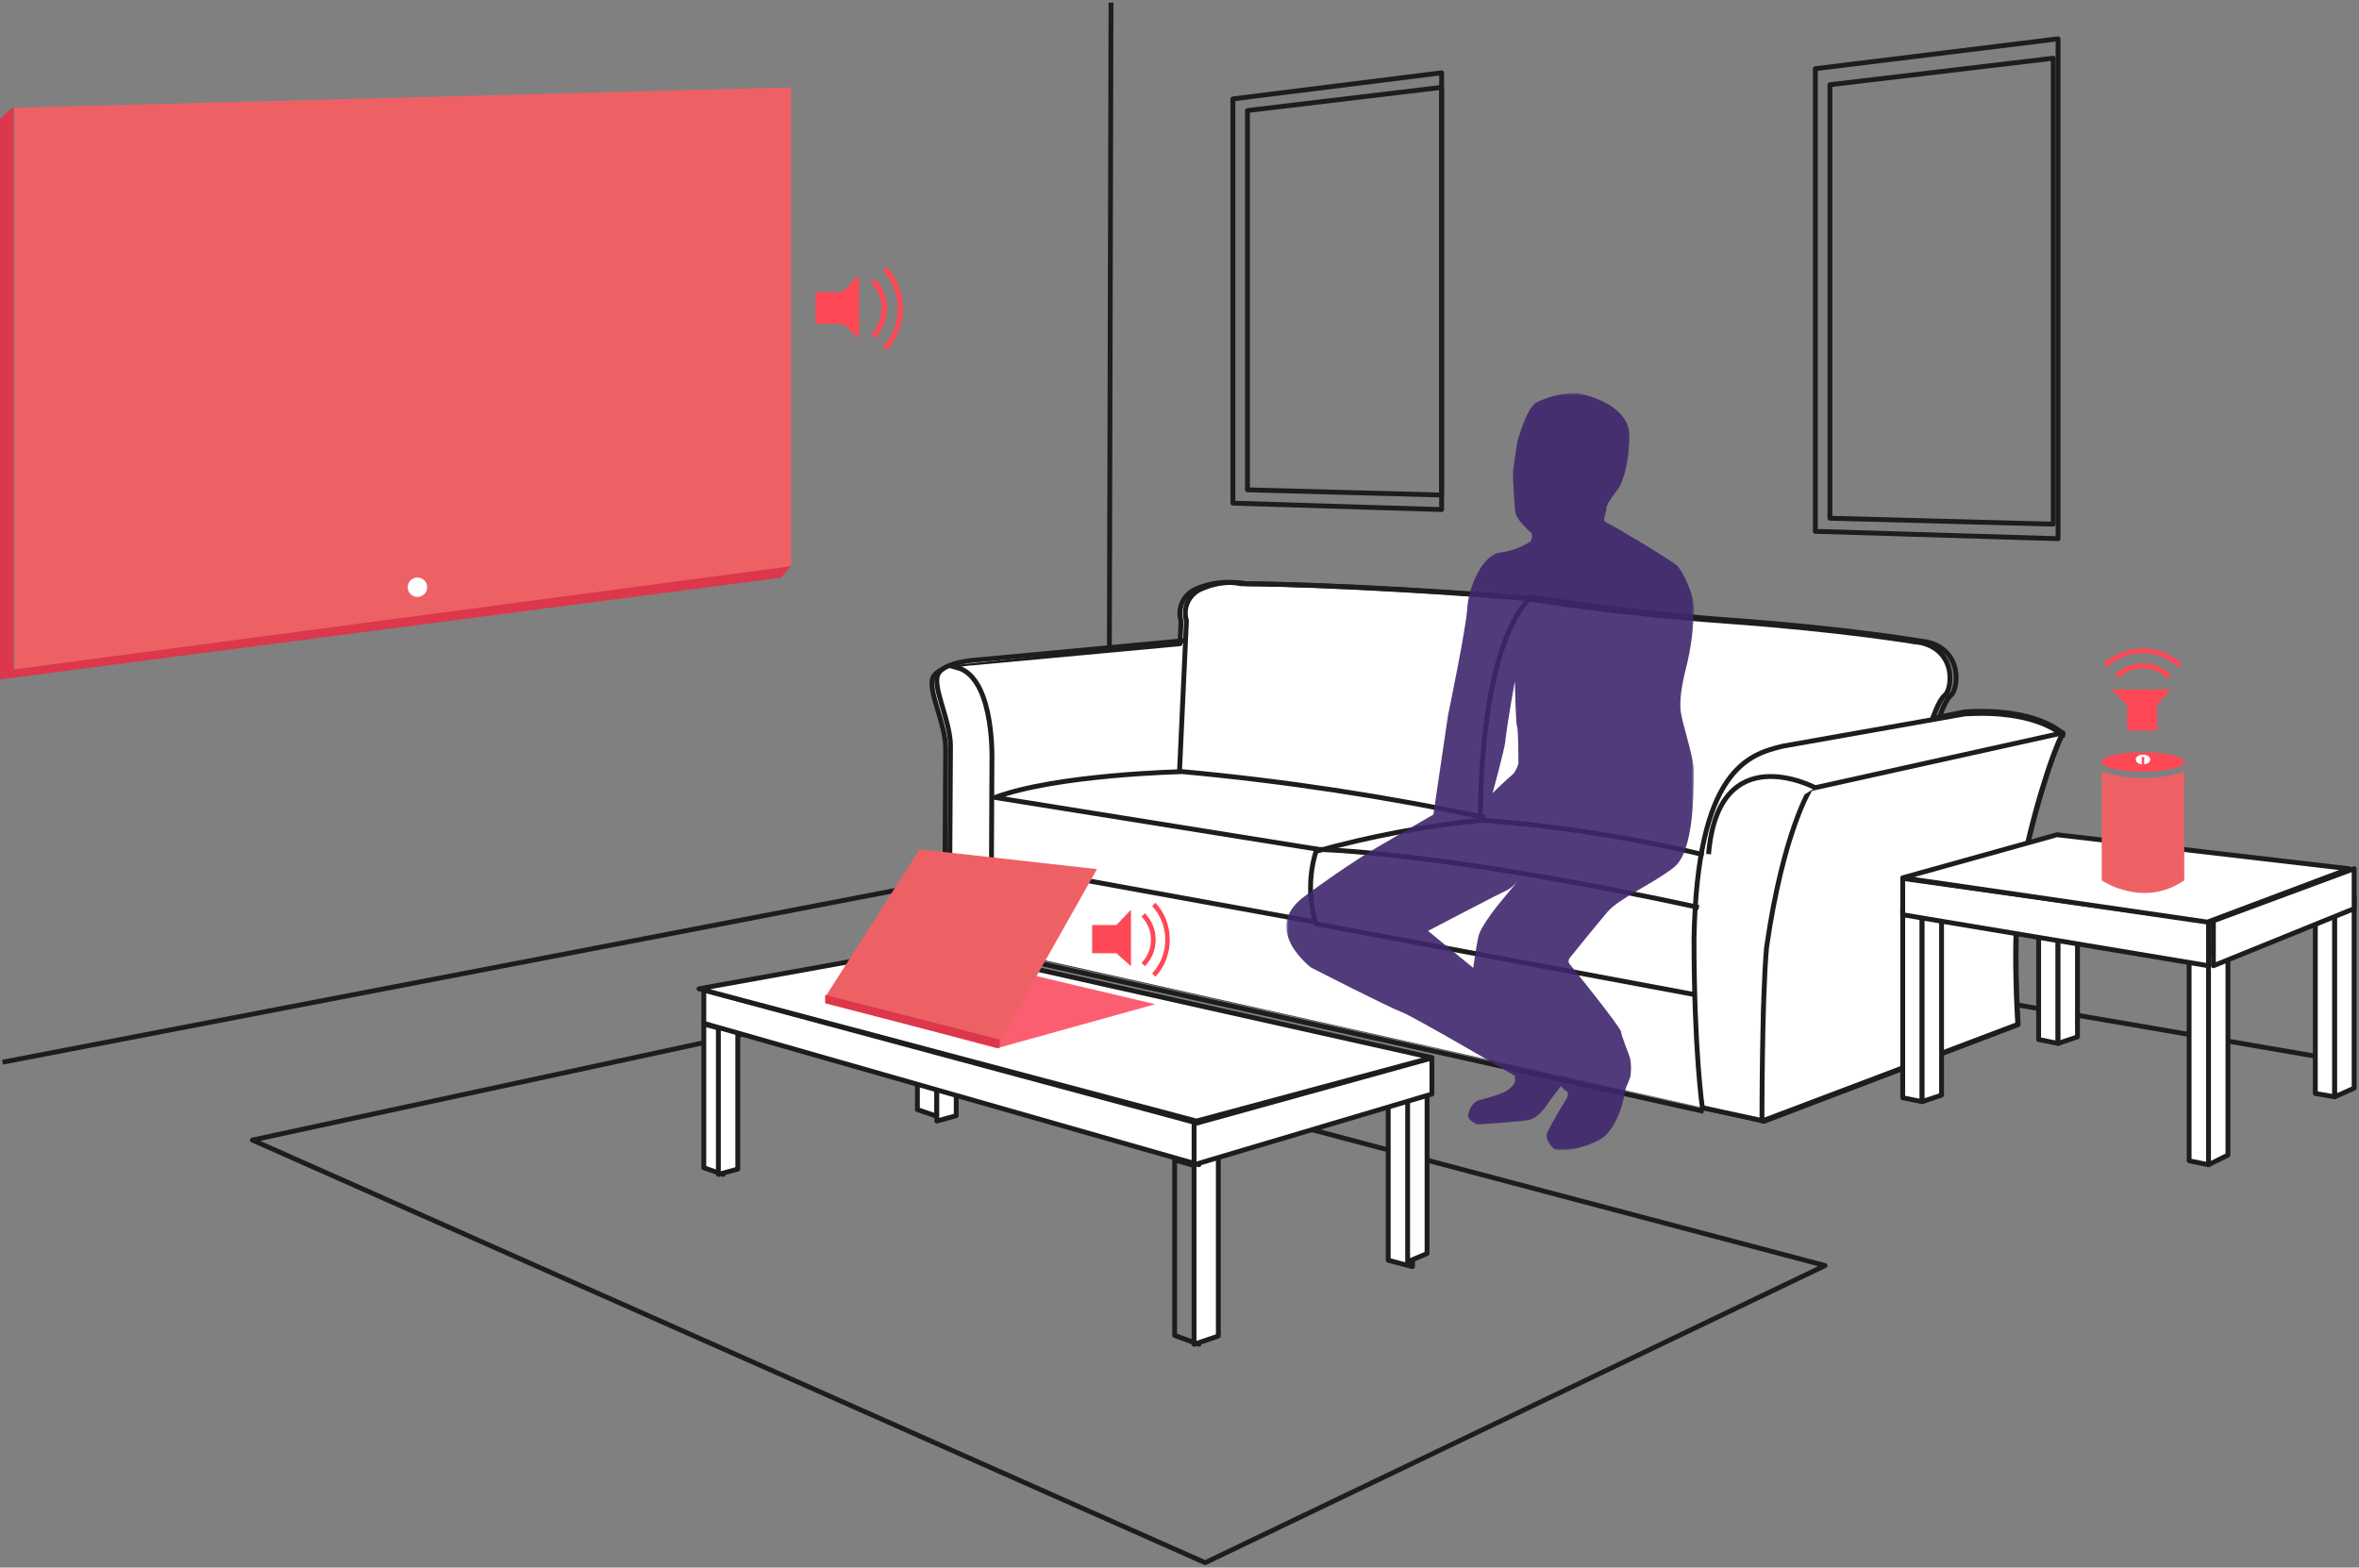 <?xml version="1.0" encoding="UTF-8"?>
<svg width="486px" height="323px" viewBox="0 0 486 323" version="1.1" xmlns="http://www.w3.org/2000/svg" xmlns:xlink="http://www.w3.org/1999/xlink">
    <rect x="0" y="0" width="486" height="323" fill="#808080" stroke="none"/>
    <!-- Generator: Sketch 60.1 (88133) - https://sketch.com -->
    <title>Group</title>
    <desc>Created with Sketch.</desc>
    <defs>
        <polygon id="path-1" points="0 0 84 0 84 156 0 156"></polygon>
    </defs>
    <g id="Page-1" stroke="none" stroke-width="1" fill="none" fill-rule="evenodd">
        <g id="03" transform="translate(-463, -236)">
            <g id="Group" transform="translate(463, 236)">
                <g id="synth-voice-01-copy" stroke="#1D1D1B" stroke-linejoin="round">
                    <line x1="485" y1="219" x2="229" y2="175" id="Path"></line>
                    <line x1="0.525" y1="218.87" x2="228.475" y2="175" id="Path"></line>
                    <line x1="228.444" y1="175.604" x2="228.889" y2="0.527" id="Path"></line>
                    <path d="M352,228 L204,195 L352,228 Z" id="Path" fill="#FFFFFF" fill-rule="nonzero"></path>
                    <path d="M350.787,228.23 L363.55,231 L363.55,231 L415.79,211.123 C415.79,211.123 414.5,192.614 416.326,181.31 C418.151,170.005 422.775,155.218 425,151.189 C425,151.189 419.84,145.719 404.749,146.69 L398.164,148.027 C398.164,148.027 399.402,144.344 400.576,143.355 C401.75,142.365 401.937,139.672 401.543,137.931 C400.254,132.487 394.688,132.288 394.688,132.288 C394.688,132.288 379.486,129.717 355.843,128.027 C332.199,126.337 314.122,123.278 314.122,123.278 C275.786,120.251 255.696,120.283 255.696,120.283 C252.613,119.684 249.419,120.041 246.545,121.305 C243.886,122.348 242.481,125.254 243.32,127.976 L243.101,132.648 L200.535,136.587 C200.535,136.587 193.485,136.915 192.247,139.537 C191.009,142.159 194.827,148.978 194.827,154.241 L194.595,193.25 L203.198,195.178" id="Path" fill="#FFFFFF" fill-rule="nonzero"></path>
                    <polygon id="Path" points="248.292 322 52 234.916 176.691 208 376 260.774"></polygon>
                    <polygon id="Path" points="254 103.673 297 105 297 15 254 20.377"></polygon>
                    <polygon id="Path" points="297 102 257 100.93 257 22.773 297 18"></polygon>
                    <polygon id="Path" points="374 109.485 424 111 424 8 374 14.152"></polygon>
                    <polygon id="Path" points="423 108 377 106.783 377 17.455 423 12"></polygon>
                    <polygon id="Path" fill="#FFFFFF" fill-rule="nonzero" points="149 212.103 145 211 145 240.628 149 242"></polygon>
                    <polygon id="Path" points="242 275.176 247 277 247 240.474 242 239"></polygon>
                    <polygon id="Path" fill="#FFFFFF" fill-rule="nonzero" points="286 225 291 226.122 291 261 286 259.673"></polygon>
                    <polygon id="Path" fill="#FFFFFF" fill-rule="nonzero" points="152 210 148 211.38 148 242 152 240.89"></polygon>
                    <polygon id="Path" fill="#FFFFFF" fill-rule="nonzero" points="193 200.103 189 199 189 228.635 193 230"></polygon>
                    <polygon id="Path" fill="#FFFFFF" fill-rule="nonzero" points="197 199 193 200.373 193 231 197 229.89"></polygon>
                    <polygon id="Path" fill="#FFFFFF" fill-rule="nonzero" points="251 237 246 237.888 246 277 251 275.295"></polygon>
                    <polygon id="Path" fill="#FFFFFF" fill-rule="nonzero" points="294 220 290 220.894 290 260 294 258.296"></polygon>
                    <polygon id="Path" fill="#FFFFFF" fill-rule="nonzero" points="247 231.505 145 204 145 210.857 247 240"></polygon>
                    <polygon id="Path" fill="#FFFFFF" fill-rule="nonzero" points="295 218 246 231.576 246 240 295 225.435"></polygon>
                    <polygon id="Path" fill="#FFFFFF" fill-rule="nonzero" points="192.513 195 295 217.93 246.487 231 144 203.738"></polygon>
                    <path d="M363.477,231 C363.477,231 362.522,206.504 364.439,195.506 C364.439,195.506 367.885,171.259 373.423,163.024 L425,151.591 C425,151.591 419.837,146.149 404.733,147.115 L367.266,153.752 C360.082,155.478 349.652,158.759 349,193.396 C349,216.53 350.717,228.238 350.717,228.238 L363.477,231 Z" id="Path" fill="#FFFFFF" fill-rule="nonzero"></path>
                    <path d="M363,231 L415.708,211.076 C415.708,211.076 414.406,192.523 416.248,181.192 C418.089,169.861 422.755,155.045 425,151 L373.002,162.518 C373.002,162.518 367.405,171.156 363.944,195.242 C362.974,206.077 363,231 363,231 Z" id="Path" fill="#FFFFFF" fill-rule="nonzero"></path>
                    <path d="M374,162.322 C374,162.322 354.012,151.669 352,176" id="Path" fill="#FFFFFF" fill-rule="nonzero"></path>
                    <path d="M244,132 L201.518,135.969 C201.518,135.969 194.482,136.299 193.247,138.94 C192.011,141.582 195.821,148.451 195.821,153.753 L195.59,193.058 L204.176,195 L204.356,157.055 C204.356,157.055 205,140.785 197.92,137.794 L195.693,137.147" id="Path" fill="#FFFFFF" fill-rule="nonzero"></path>
                    <line x1="351" y1="229" x2="203" y2="196" id="Path"></line>
                    <path d="M349.449,205 L271.124,190.36 C269.625,185.494 269.625,180.294 271.124,175.428 C282.306,172.301 293.741,170.15 305.3,169 C320.701,170.151 335.984,172.534 351,176.126" id="Path"></path>
                    <path d="M271,175 C271,175 296.758,175.382 350,187" id="Path"></path>
                    <line x1="205" y1="178" x2="271" y2="190" id="Path"></line>
                    <path d="M271.557,175 L205,164.32 C217.75,159.555 243.599,159 243.599,159 C264.567,160.924 285.404,164.087 306,168.474" id="Path"></path>
                    <path d="M315,123.254 C276.806,120.257 256.79,120.289 256.79,120.289 C253.71,119.685 250.518,120.033 247.646,121.288 C244.998,122.318 243.598,125.194 244.433,127.887 L243,159" id="Path"></path>
                    <path d="M305.008,169 C305.008,169 304.319,133.938 315.438,123 C315.438,123 333.487,126.114 357.138,127.821 C380.789,129.528 395.963,132.134 395.963,132.134 C395.963,132.134 401.526,132.336 402.815,137.853 C403.208,139.619 403.015,142.349 401.848,143.352 C400.681,144.355 399.437,148.094 399.437,148.094" id="Path"></path>
                    <polygon id="Path" fill="#FFFFFF" fill-rule="nonzero" points="396 188.105 392 187 392 226.201 396 227"></polygon>
                    <polygon id="Path" fill="#FFFFFF" fill-rule="nonzero" points="400 187 396 188.346 396 227 400 225.654"></polygon>
                    <polygon id="Path" fill="#FFFFFF" fill-rule="nonzero" points="424 176.099 420 175 420 214.201 424 215"></polygon>
                    <polygon id="Path" fill="#FFFFFF" fill-rule="nonzero" points="428 175 424 176.346 424 215 428 213.654"></polygon>
                    <polygon id="Path" fill="#FFFFFF" fill-rule="nonzero" points="481 187.102 477 186 477 225.319 481 226"></polygon>
                    <polygon id="Path" fill="#FFFFFF" fill-rule="nonzero" points="485 185 481 186.376 481 226 485 224.215"></polygon>
                    <polygon id="Path" fill="#FFFFFF" fill-rule="nonzero" points="455 196.113 451 195 451 239.183 455 240"></polygon>
                    <polygon id="Path" fill="#FFFFFF" fill-rule="nonzero" points="459 195 455 196.357 455 240 459 238.01"></polygon>
                    <polygon id="Path" fill="#FFFFFF" fill-rule="nonzero" points="455 189.854 392 181 392 188.483 455 199"></polygon>
                    <polygon id="Path" fill="#FFFFFF" fill-rule="nonzero" points="485 179 456 189.737 456 199 485 187.228"></polygon>
                    <polygon id="Path" fill="#FFFFFF" fill-rule="nonzero" points="423.782 172 484 179.013 454.772 190 392 180.873"></polygon>
                </g>
                <g id="gadgets-01-copy" transform="translate(0, 18)" fill-rule="nonzero">
                    <polygon id="Path" fill="#ED6165" points="3 120 163 98.743 163 0 3 4.202"></polygon>
                    <polygon id="Path" fill="#DD374B" points="2.811 119.948 2.811 4 0 6.44 0 122 160.814 101.044 163 98.664"></polygon>
                    <circle id="Oval" fill="#FFFFFF" cx="86" cy="103" r="2"></circle>
                </g>
                <g id="gadgets-03-copy" transform="translate(433, 155)">
                    <path d="M17,26.403 C8.496,32.247 0,26.403 0,26.403 L0,4 C5.522,5.783 11.478,5.783 17,4 L17,26.403 Z" id="Path" fill="#ED6165" fill-rule="nonzero"></path>
                    <ellipse id="Oval" fill="#FF4855" fill-rule="nonzero" cx="8.5" cy="2" rx="8.5" ry="2"></ellipse>
                    <ellipse id="Oval" fill="#FFFFFF" fill-rule="nonzero" cx="8.5" cy="1.5" rx="1.5" ry="1"></ellipse>
                    <line x1="8.5" y1="1" x2="8.5" y2="3" id="Path" stroke="#FF4855" stroke-width="0.5"></line>
                </g>
                <g id="gadgets-04-copy-3" transform="translate(225, 186)" fill="#FF4855" fill-rule="nonzero">
                    <path d="M10.866,2.182 L10.182,2.87 C12.772,5.513 12.772,9.759 10.182,12.402 L10.866,13.091 C13.832,10.067 13.832,5.206 10.866,2.182 L10.866,2.182 Z" id="Path"></path>
                    <path d="M13.029,0 L12.364,0.704 C15.968,4.54 15.968,10.732 12.364,14.569 L13.029,15.273 C16.99,11.042 16.99,4.23 13.029,0 L13.029,0 Z" id="Path"></path>
                    <polygon id="Path" points="8 1.455 5.002 4.605 0 4.605 0 10.425 5.002 10.425 8 13.091"></polygon>
                </g>
                <g id="gadgets-04-copy-4" transform="translate(168, 55)" fill="#FF4855" fill-rule="nonzero">
                    <path d="M12.224,2.455 L11.455,3.229 C14.369,6.203 14.369,10.979 11.455,13.953 L12.224,14.727 C15.562,11.325 15.562,5.857 12.224,2.455 L12.224,2.455 Z" id="Path"></path>
                    <path d="M14.658,0 L13.909,0.791 C17.964,5.108 17.964,12.074 13.909,16.39 L14.658,17.182 C19.114,12.423 19.114,4.759 14.658,0 L14.658,0 Z" id="Path"></path>
                    <polygon id="Path" points="9 1.636 5.627 5.18 0 5.18 0 11.729 5.627 11.729 9 14.727"></polygon>
                </g>
                <g id="gadgets-04-copy-5" transform="translate(441.452, 142.068) rotate(-90) translate(-441.452, -142.068) translate(433, 134)" fill="#FF4855" fill-rule="nonzero">
                    <path d="M11.481,2.305 L10.758,3.033 C13.494,5.825 13.494,10.311 10.758,13.104 L11.481,13.831 C14.615,10.636 14.615,5.5 11.481,2.305 L11.481,2.305 Z" id="Path"></path>
                    <path d="M13.766,0 L13.063,0.743 C16.871,4.797 16.871,11.339 13.063,15.393 L13.766,16.136 C17.951,11.667 17.951,4.469 13.766,0 L13.766,0 Z" id="Path"></path>
                    <polygon id="Path" points="8.452 1.537 5.285 4.865 0 4.865 0 11.015 5.285 11.015 8.452 13.831"></polygon>
                </g>
                <g id="Group-3-Copy" opacity="0.902" transform="translate(265, 81)">
                    <mask id="mask-2" fill="white">
                        <use xlink:href="#path-1"></use>
                    </mask>
                    <g id="Clip-2"></g>
                    <path d="M46.588,78.625 C45.924,79.097 42.512,82.402 42.512,82.402 C42.512,82.402 44.937,73.488 45.103,71.934 C45.557,67.693 47.087,59.361 47.087,59.361 C47.087,59.361 47.259,68.05 47.544,68.711 C47.828,69.372 47.828,76.345 47.828,76.345 C47.828,76.345 47.251,78.153 46.588,78.625 L46.588,78.625 Z M44.086,104.918 C44.086,104.918 40.054,109.711 39.561,112.046 C39.068,114.38 38.513,118.436 38.513,118.436 L29.2,110.817 C29.2,110.817 43.747,103.198 45.17,102.583 C46.29,102.099 47.293,101.007 47.668,100.565 L47.828,100.371 C47.828,100.371 47.769,100.446 47.668,100.565 L44.086,104.918 Z M81.214,65.13 C80.987,62.192 81.952,58.18 82.575,55.75 C83.2,53.32 84.05,47.669 83.993,44.392 C83.937,41.114 81.554,36.65 80.59,35.633 C79.626,34.615 67.148,27.157 66.013,26.704 C64.879,26.252 65.957,24.84 65.957,23.71 C65.957,22.579 68.339,20.036 68.849,18.906 C69.36,17.776 70.665,14.442 70.665,8.734 C70.665,3.028 63.291,0.71 60.625,0.146 C57.959,-0.42 53.819,0.767 51.607,1.897 C49.395,3.028 47.579,10.147 47.579,10.147 C47.579,10.147 46.842,15.064 46.729,15.911 C46.616,16.759 46.992,23.426 47.206,24.682 C47.421,25.938 49.727,28.209 50.363,28.69 C50.998,29.171 50.363,30.522 50.363,30.522 C50.363,30.522 47.797,32.382 44.086,32.847 C40.375,33.311 37.533,40.05 37.3,44.234 C37.067,48.417 33.334,66.312 33.334,66.312 L30.302,86.836 L18.872,93.502 C18.872,93.502 12.807,96.988 3.71,103.728 C-5.388,110.467 5.11,118.368 5.11,118.368 C5.11,118.368 20.971,126.503 23.537,127.432 C26.103,128.362 47.097,140.678 47.097,140.678 C47.097,140.678 47.126,141.529 47.126,141.868 C47.126,142.207 46.275,143.281 45.14,143.902 C44.006,144.524 41.114,145.372 39.866,145.654 C38.618,145.937 37.711,147.349 37.483,148.65 C37.257,149.949 39.412,150.684 39.412,150.684 C39.412,150.684 47.126,150.231 49.678,149.836 C52.231,149.44 54.142,145.993 54.142,145.993 L56.598,142.773 C56.598,142.773 57.165,143.62 57.732,143.846 C58.3,144.072 57.846,145.203 57.846,145.203 C57.846,145.203 54.329,150.91 53.762,152.435 C53.195,153.961 54.953,155.544 55.293,155.826 C55.634,156.108 59.434,156.334 64.141,154.074 C68.849,151.814 69.927,143.224 69.927,143.224 C69.927,143.224 70.608,141.755 70.835,141.021 C71.061,140.286 71.118,137.969 70.778,136.896 C70.437,135.822 69.076,132.544 68.963,131.584 C68.849,130.623 58.81,118.135 58.356,117.626 C57.903,117.118 58.356,116.44 58.356,116.44 C58.356,116.44 63.688,109.828 66.127,106.946 C68.566,104.064 75.769,101.013 79.91,97.679 C84.05,94.345 83.88,81.97 83.996,78.522 C84.112,75.075 81.441,68.069 81.214,65.13 L81.214,65.13 Z" id="Fill-1" fill="#3F266B" mask="url(#mask-2)"></path>
                </g>
                <g id="gadgets-02-copy" transform="translate(170, 175)" fill-rule="nonzero">
                    <polygon id="Path" fill="#FC5E71" points="0 31.559 35.357 41 68 31.918 30.28 23"></polygon>
                    <polygon id="Path" fill="#ED6165" points="35.728 40 0 30.465 19.445 0 56 4.084"></polygon>
                    <polygon id="Path" fill="#DD374B" points="35.899 41 0 31.738 0 30 36 39.21"></polygon>
                </g>
            </g>
        </g>
    </g>
</svg>